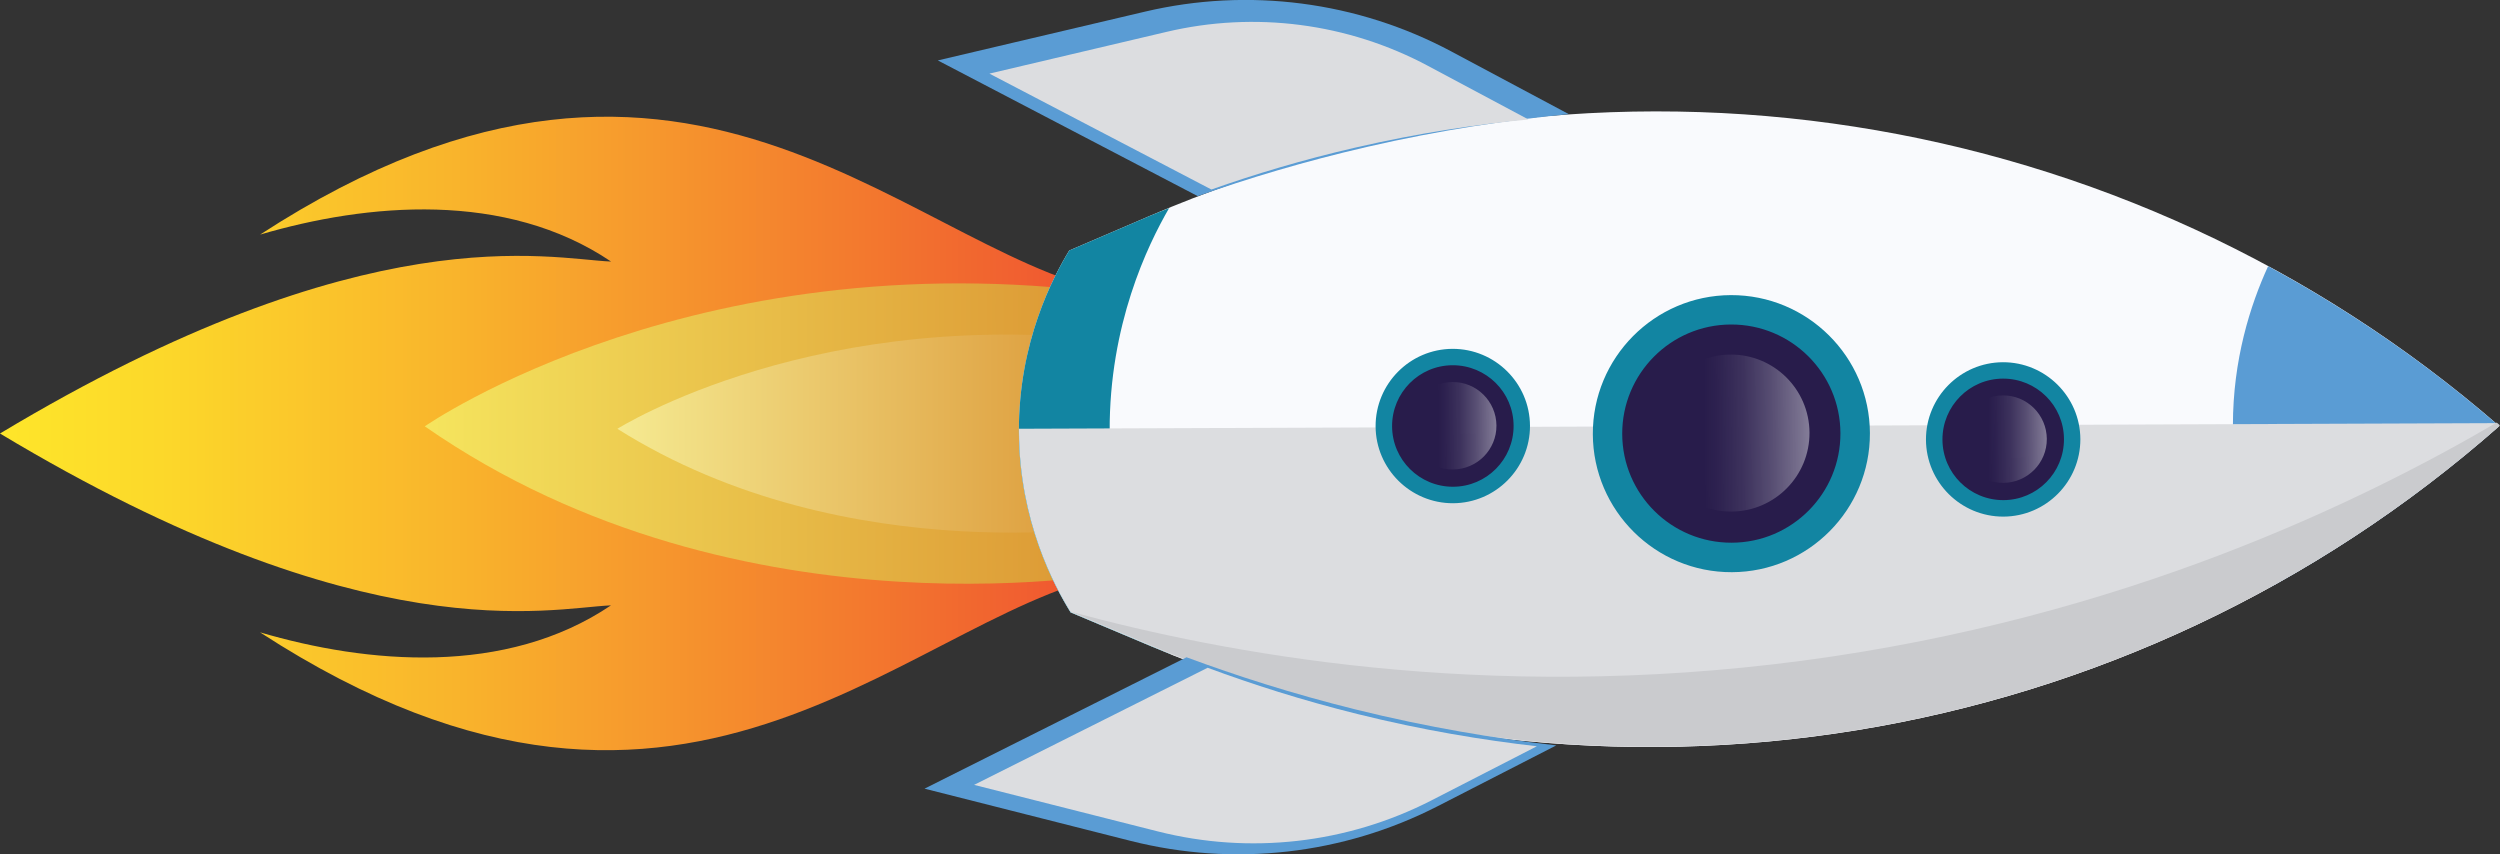 <?xml version="1.0" encoding="UTF-8"?>
<svg xmlns="http://www.w3.org/2000/svg" xmlns:xlink="http://www.w3.org/1999/xlink" viewBox="0 0 257.78 88.08">
  <rect x="0" y="0" width="257.78" height="88.08" fill="#333333" stroke="none"/>
  <defs>
    <style>
      .cls-1 {
        fill: url(#Degradado_sin_nombre_31-3);
      }

      .cls-1, .cls-2, .cls-3, .cls-4, .cls-5, .cls-6, .cls-7, .cls-8, .cls-9, .cls-10, .cls-11, .cls-12, .cls-13 {
        stroke-width: 0px;
      }

      .cls-2 {
        fill: url(#Degradado_sin_nombre_3);
      }

      .cls-14 {
        isolation: isolate;
      }

      .cls-3 {
        fill: #1285a2;
      }

      .cls-4 {
        fill: url(#Degradado_sin_nombre_31-2);
      }

      .cls-5 {
        fill: #281c4b;
      }

      .cls-6 {
        fill: url(#Degradado_sin_nombre_4);
      }

      .cls-7 {
        fill: url(#Degradado_sin_nombre_31);
      }

      .cls-8, .cls-10 {
        fill: #dcdde0;
      }

      .cls-9 {
        fill: #5a9cd4;
      }

      .cls-10, .cls-13, .cls-15 {
        mix-blend-mode: multiply;
      }

      .cls-11 {
        fill: #f9fafd;
      }

      .cls-12 {
        fill: url(#Degradado_sin_nombre_5);
      }

      .cls-13 {
        fill: #cacbce;
      }
    </style>
    <linearGradient id="Degradado_sin_nombre_5" data-name="Degradado sin nombre 5" x1="0" y1="44.7" x2="117.65" y2="44.7" gradientUnits="userSpaceOnUse">
      <stop offset="0" stop-color="#fee62a"/>
      <stop offset=".14" stop-color="#fcd82a"/>
      <stop offset=".4" stop-color="#f9b42c"/>
      <stop offset=".75" stop-color="#f37a2e"/>
      <stop offset=".99" stop-color="#ef4e31"/>
    </linearGradient>
    <linearGradient id="Degradado_sin_nombre_3" data-name="Degradado sin nombre 3" x1="43.8" y1="44.71" x2="117.25" y2="44.71" gradientUnits="userSpaceOnUse">
      <stop offset="0" stop-color="#f5e55e"/>
      <stop offset="1" stop-color="#da9231"/>
    </linearGradient>
    <linearGradient id="Degradado_sin_nombre_4" data-name="Degradado sin nombre 4" x1="63.65" y1="44.71" x2="117.07" y2="44.71" gradientUnits="userSpaceOnUse">
      <stop offset="0" stop-color="#f5ea91"/>
      <stop offset="1" stop-color="#da9231"/>
    </linearGradient>
    <linearGradient id="Degradado_sin_nombre_31" data-name="Degradado sin nombre 31" x1="-154.19" y1="-1302.21" x2="-154.19" y2="-1276.45" gradientTransform="translate(-1106.35 207.58) rotate(89.61)" gradientUnits="userSpaceOnUse">
      <stop offset="0" stop-color="#fff"/>
      <stop offset=".07" stop-color="#fff" stop-opacity=".85"/>
      <stop offset=".21" stop-color="#fff" stop-opacity=".6"/>
      <stop offset=".35" stop-color="#fff" stop-opacity=".38"/>
      <stop offset=".47" stop-color="#fff" stop-opacity=".22"/>
      <stop offset=".58" stop-color="#fff" stop-opacity=".1"/>
      <stop offset=".68" stop-color="#fff" stop-opacity=".03"/>
      <stop offset=".74" stop-color="#fff" stop-opacity="0"/>
    </linearGradient>
    <linearGradient id="Degradado_sin_nombre_31-2" data-name="Degradado sin nombre 31" x1="-153.38" y1="-1323.09" x2="-153.38" y2="-1308.74" xlink:href="#Degradado_sin_nombre_31"/>
    <linearGradient id="Degradado_sin_nombre_31-3" data-name="Degradado sin nombre 31" x1="-155.14" y1="-1266.34" x2="-155.14" y2="-1252" xlink:href="#Degradado_sin_nombre_31"/>
  </defs>
  <g class="cls-14">
    <g id="Layer_2" data-name="Layer 2">
      <g id="Objects">
        <g>
          <g>
            <path class="cls-12" d="m116.59,30.54c-22.13-3.14-44.68-35.67-89.77-6.35,11.04-3.25,25.33-4.55,36.19,2.78C56.6,26.7,37.81,21.97,0,44.7h0,0s0,0,0,0h0c37.81,22.73,56.6,18,63,17.72-10.86,7.33-25.15,6.03-36.19,2.78,45.09,29.32,67.64-3.21,89.77-6.35v-28.32Z"/>
            <path class="cls-2" d="m43.8,43.96s28.67-19.97,72.79-13.42v28.32s-39.95,7.93-72.79-14.9Z"/>
            <path class="cls-6" d="m63.65,44.22s20.85-13.17,52.94-8.85v18.67s-29.05,5.23-52.94-9.83Z"/>
          </g>
          <g>
            <path class="cls-11" d="m257.69,43.94h0l-.75.02.75-.04h0C219.31,10.6,165.25,2.18,118.56,22.26l-8.31,3.57c-1.65,2.72-5.22,9.42-5.19,18.67.03,9.26,3.66,15.94,5.33,18.64,2.78,1.17,5.56,2.34,8.34,3.51,46.84,19.72,100.84,10.89,138.96-22.72Z"/>
            <path class="cls-3" d="m120.55,21.45c-.66.27-1.33.53-1.99.81l-8.31,3.57c-1.65,2.72-5.23,9.42-5.19,18.67.03,9.26,3.66,15.94,5.33,18.64,2.78,1.17,5.56,2.34,8.34,3.51.66.28,1.33.53,2,.8-2.28-3.88-6.28-12.01-6.31-22.99-.04-10.97,3.88-19.12,6.14-23.02Z"/>
            <path class="cls-9" d="m230.25,44.03c.03,6.85,1.87,12.53,3.76,16.56,8.37-4.61,16.32-10.17,23.67-16.65l-.75.02.74-.04h0c-7.4-6.43-15.4-11.92-23.8-16.47-1.85,4.03-3.63,9.66-3.63,16.42,0,.05,0,.1,0,.16Z"/>
            <g>
              <path class="cls-10" d="m257.69,43.94l-.74.02.75-.04h0c-.11-.1-.23-.19-.34-.29l-152.29.58c0,.1,0,.19,0,.29.03,9.26,3.66,15.94,5.33,18.64,2.78,1.17,5.56,2.34,8.34,3.51,46.84,19.72,100.84,10.89,138.96-22.72Z"/>
              <g class="cls-15">
                <path class="cls-13" d="m257.78,43.88l-.74.02.74-.04h0c-.11-.1-.23-.19-.34-.29-13.91,8.13-38.54,20.18-71.63,24.56-32.96,4.36-59.79-.82-75.33-5.04,2.78,1.17,5.56,2.34,8.34,3.51,46.84,19.72,100.84,10.89,138.96-22.72Z"/>
              </g>
            </g>
            <g>
              <g>
                <path class="cls-5" d="m165.75,44.76c-.03-7.04,5.68-12.79,12.72-12.82,7.04-.03,12.79,5.68,12.82,12.72.03,7.04-5.68,12.79-12.72,12.82-7.04.03-12.79-5.68-12.82-12.72Z"/>
                <path class="cls-3" d="m189.77,44.67c.02,6.21-4.99,11.27-11.21,11.29-6.21.02-11.27-4.99-11.29-11.21-.02-6.21,4.99-11.27,11.21-11.29,6.21-.02,11.27,4.99,11.29,11.21m3.04-.01c-.03-7.88-6.46-14.26-14.34-14.23-7.88.03-14.26,6.46-14.23,14.34.03,7.88,6.46,14.26,14.34,14.23,7.88-.03,14.26-6.46,14.23-14.34h0Z"/>
              </g>
              <path class="cls-7" d="m178.43,36.56c4.47-.03,8.12,3.57,8.15,8.04.03,4.47-3.57,8.12-8.04,8.15-4.47.03-8.12-3.57-8.15-8.04-.03-4.47,3.57-8.12,8.04-8.15Z"/>
            </g>
            <g>
              <g>
                <path class="cls-5" d="m199.44,45.33c-.02-3.92,3.16-7.12,7.08-7.14,3.92-.01,7.12,3.16,7.14,7.08.02,3.92-3.16,7.12-7.08,7.14-3.92.02-7.12-3.16-7.14-7.08Z"/>
                <path class="cls-3" d="m212.82,45.28c.01,3.46-2.78,6.28-6.24,6.29-3.46.01-6.28-2.78-6.29-6.24-.01-3.46,2.78-6.28,6.24-6.29,3.46-.01,6.28,2.78,6.29,6.24m1.69,0c-.02-4.39-3.6-7.94-7.99-7.93-4.39.02-7.94,3.6-7.93,7.99.02,4.39,3.6,7.94,7.99,7.93,4.39-.02,7.94-3.6,7.93-7.99h0Z"/>
              </g>
              <path class="cls-4" d="m206.51,40.77c2.49-.02,4.52,1.99,4.54,4.48.02,2.49-1.99,4.52-4.48,4.54-2.49.02-4.52-1.99-4.54-4.48-.02-2.49,1.99-4.52,4.48-4.54Z"/>
            </g>
            <g>
              <g>
                <path class="cls-5" d="m142.69,43.95c-.02-3.92,3.16-7.12,7.08-7.14,3.92-.01,7.12,3.16,7.14,7.08.01,3.92-3.16,7.12-7.08,7.14-3.92.02-7.12-3.16-7.14-7.08Z"/>
                <path class="cls-3" d="m156.07,43.9c.01,3.46-2.78,6.28-6.24,6.29-3.46.01-6.28-2.78-6.29-6.24-.01-3.46,2.78-6.28,6.24-6.29,3.46-.01,6.28,2.78,6.29,6.24m1.69,0c-.02-4.39-3.6-7.94-7.99-7.93-4.39.02-7.94,3.6-7.93,7.99.02,4.39,3.6,7.94,7.99,7.93,4.39-.02,7.94-3.6,7.93-7.99h0Z"/>
              </g>
              <path class="cls-1" d="m149.76,39.39c2.49-.02,4.52,1.99,4.54,4.48.02,2.49-1.99,4.52-4.48,4.54-2.49.02-4.52-1.99-4.54-4.48-.02-2.49,1.99-4.52,4.48-4.54Z"/>
            </g>
            <path class="cls-9" d="m123.49,20.23c5.17-1.83,11.01-3.59,17.46-5.08,7.58-1.75,14.59-2.78,20.81-3.38-4.03-2.15-8.07-4.31-12.1-6.46-9.68-5.17-20.92-6.63-31.6-4.11l-21.36,5.03,26.79,13.99Z"/>
            <g class="cls-15">
              <path class="cls-8" d="m124.91,19.54c4.42-1.56,9.4-3.07,14.92-4.34,6.47-1.49,12.46-2.38,17.77-2.88-3.45-1.84-6.89-3.68-10.34-5.52-8.27-4.42-17.87-5.67-26.99-3.51l-18.25,4.3,22.89,11.95Z"/>
            </g>
            <path class="cls-9" d="m122.34,67.77c5.14,1.91,10.95,3.77,17.38,5.37,7.55,1.87,14.54,3.02,20.75,3.72-4.07,2.09-8.14,4.17-12.21,6.26-9.77,5.01-21.02,6.28-31.66,3.59l-21.27-5.39,27.02-13.55Z"/>
            <g class="cls-15">
              <path class="cls-8" d="m124.51,68.85c4.58,1.7,9.75,3.36,15.48,4.78,6.72,1.67,12.95,2.69,18.48,3.32-3.62,1.86-7.25,3.72-10.87,5.58-8.7,4.46-18.73,5.6-28.21,3.2l-18.95-4.8,24.07-12.07Z"/>
            </g>
          </g>
        </g>
      </g>
    </g>
  </g>
</svg>